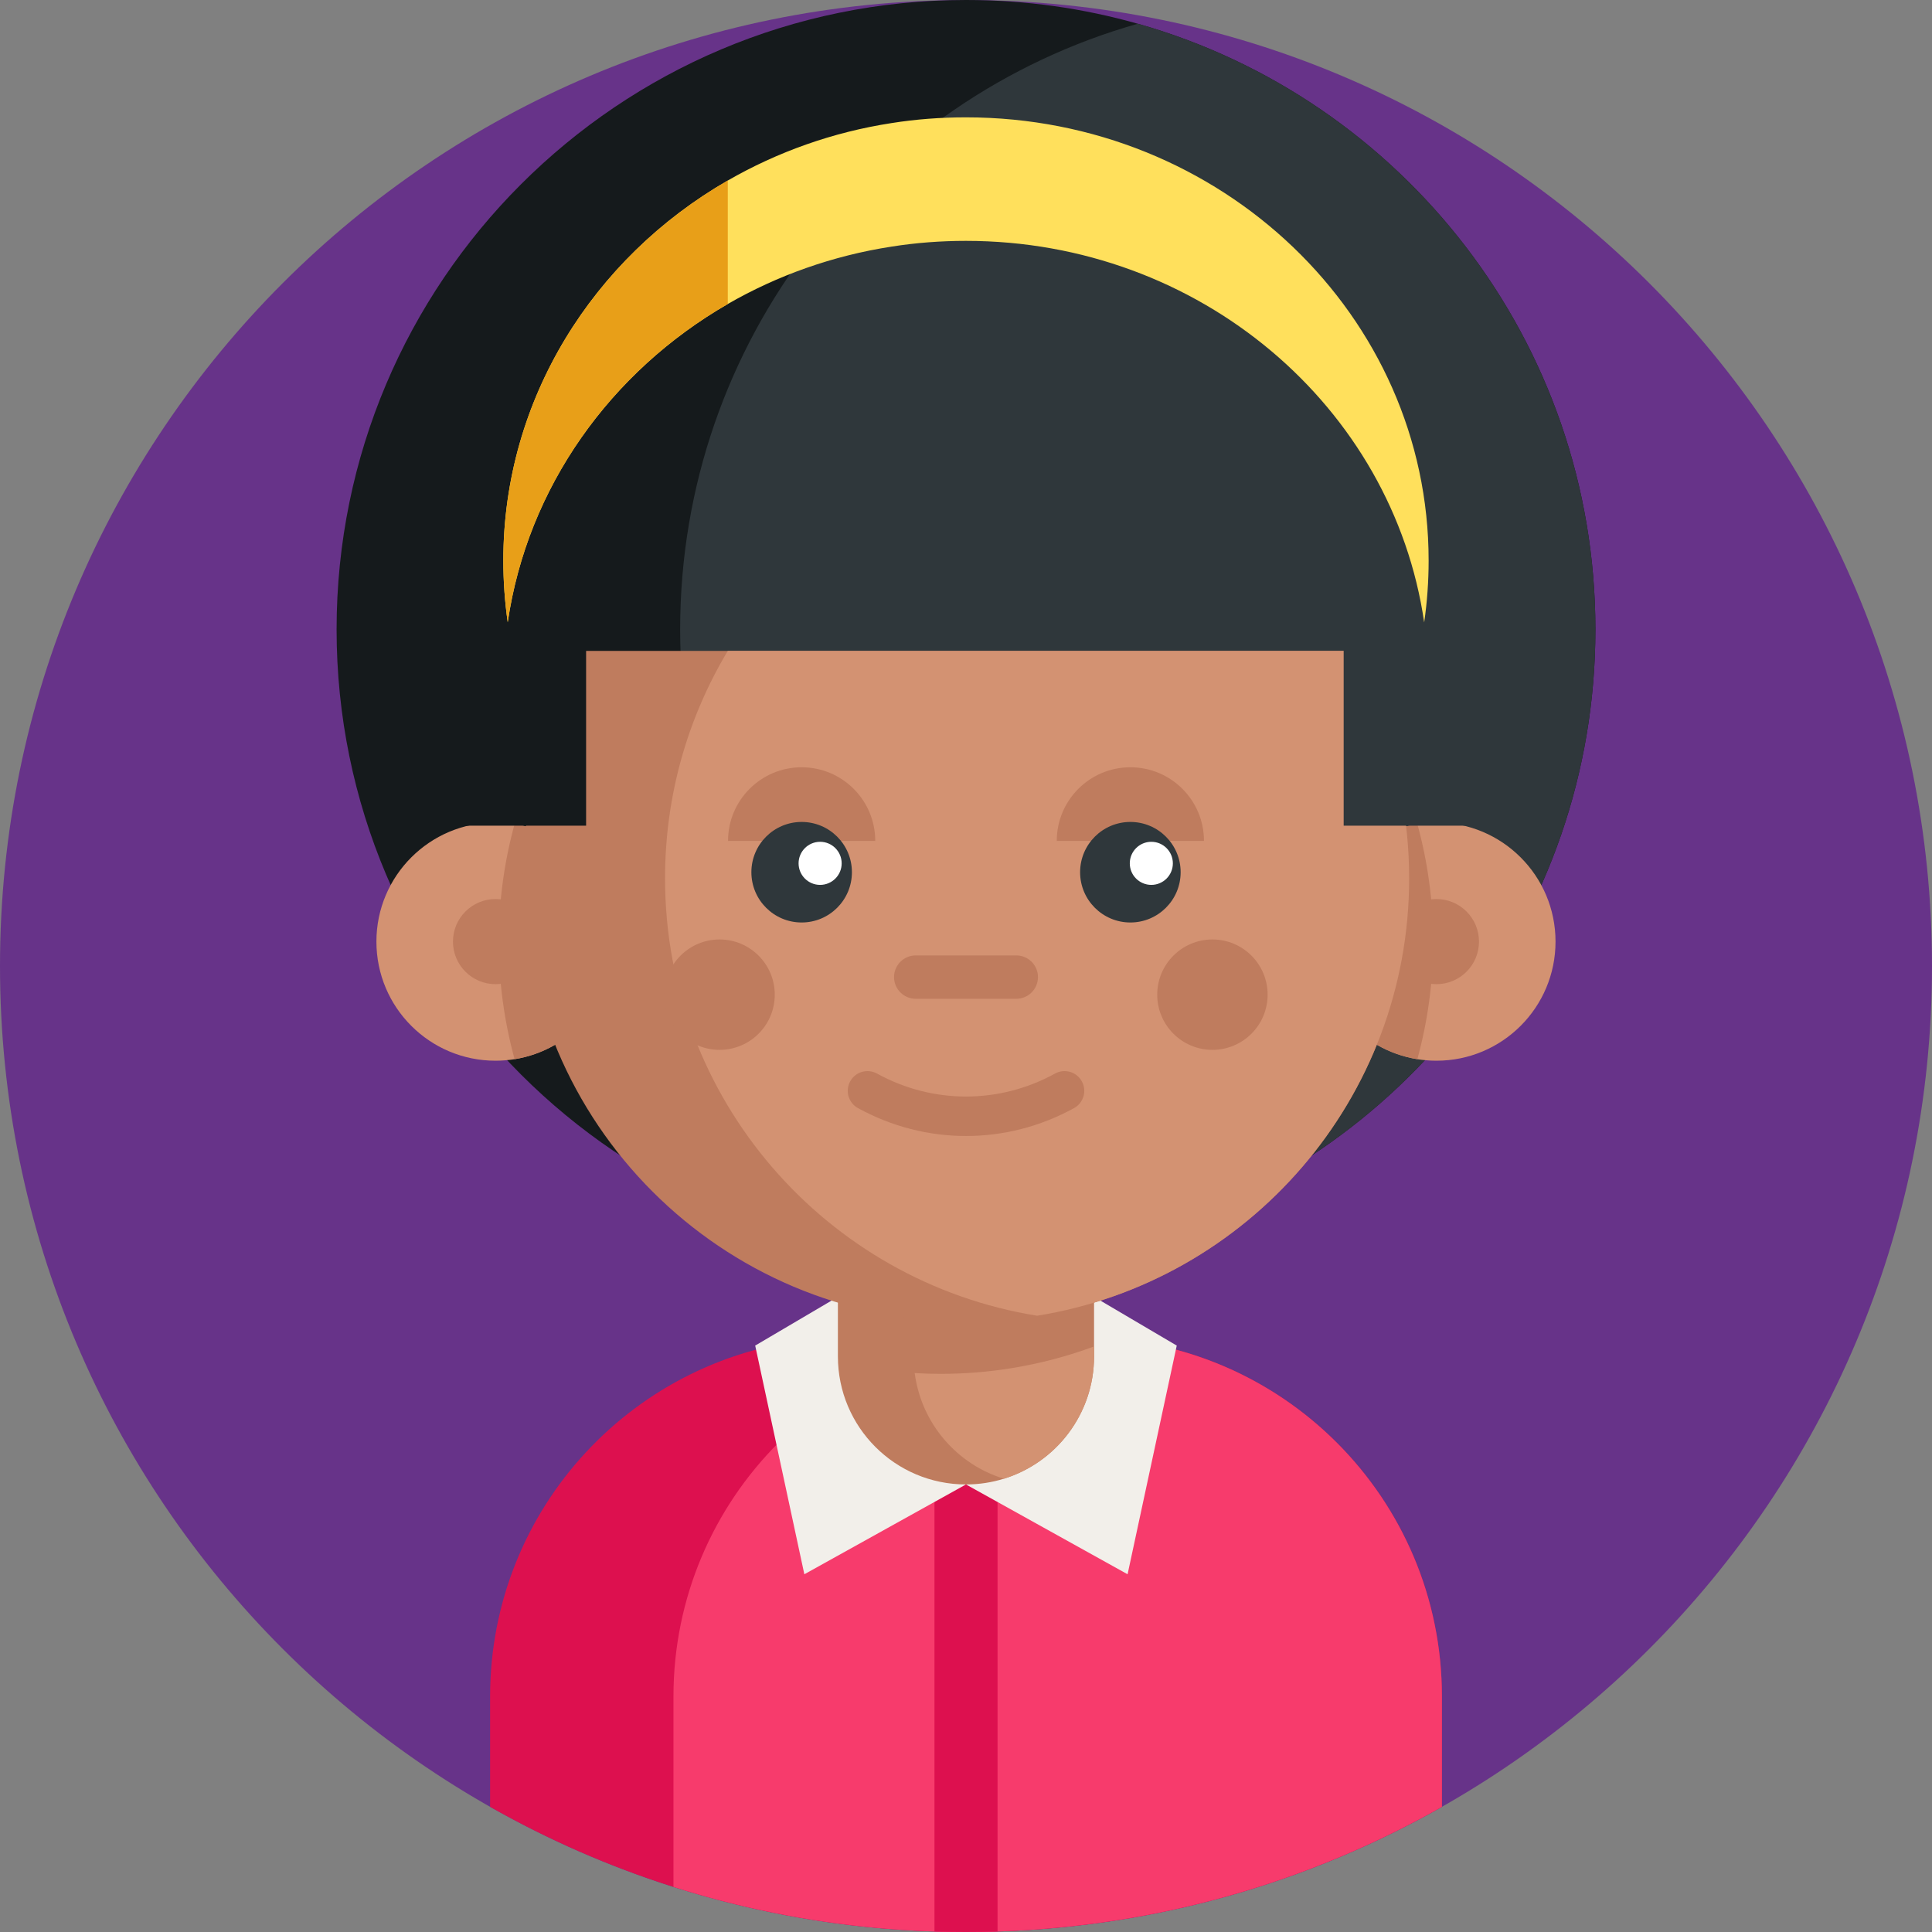 <svg height="512pt" viewBox="0 0 512 512" width="512pt" xmlns="http://www.w3.org/2000/svg"><rect x="0" y="0" width="512" height="512" fill="#808080" stroke="none"/><path d="m512 256c0 141.387-114.617 256-256 256-141.387 0-256-114.613-256-256 0-141.383 114.613-256 256-256 141.383 0 256 114.617 256 256zm0 0" fill="#673389"/><path d="m422.801 166.805c0 76.336-51.281 140.699-121.273 160.508-14.473 4.102-29.742 6.289-45.523 6.289-92.125 0-166.805-74.68-166.805-166.797-.004-92.125 74.676-166.805 166.805-166.805 15.781 0 31.047 2.188 45.523 6.289 69.988 19.812 121.273 84.172 121.273 160.516zm0 0" fill="#151a1c"/><path d="m422.801 166.805c0 76.336-51.281 140.699-121.273 160.508-69.996-19.801-121.281-84.172-121.281-160.508 0-76.344 51.285-140.703 121.281-160.516 69.988 19.812 121.273 84.172 121.273 160.516zm0 0" fill="#2f373b"/><path d="m382.121 449.578v29.246c-34.949 19.832-75.031 31.672-117.758 33.039-2.781.094-5.559.137-8.359.137-2.801 0-5.59-.043-8.359-.137-24.043-.773-47.238-4.859-69.172-11.816-17.031-5.402-33.301-12.551-48.59-21.223v-29.246c0-49.914 38.445-90.867 87.355-94.816 2.57-.207 5.16-.312 7.785-.312h61.949c7.328 0 14.453.816 21.297 2.383 42.297 9.676 73.852 47.531 73.852 92.746zm0 0" fill="#dd104f"/><path d="m382.121 449.578v29.246c-30.773 17.461-65.516 28.723-102.547 32.09-7.762.719-15.629 1.086-23.57 1.086-7.953 0-15.82-.367-23.586-1.078-18.629-1.703-36.684-5.398-53.945-10.875v-50.469c0-52.539 42.598-95.129 95.148-95.129h13.352c52.559 0 95.148 42.59 95.148 95.129zm0 0" fill="#f73b6c"/><path d="m264.363 379.016v132.848c-2.781.094-5.559.137-8.359.137-2.801 0-5.59-.043-8.359-.137v-132.848zm0 0" fill="#dd104f"/><path d="m255.992 393.395-42.832 23.801-13.027-60.602 26.613-15.676" fill="#f2efea"/><path d="m255.992 393.395 42.828 23.801 13.031-60.602-26.613-15.676" fill="#f2efea"/><path d="m162.883 249.535c0 15.715-11.477 28.742-26.508 31.16-1.641.266-3.332.406-5.055.406-17.438 0-31.566-14.129-31.566-31.566s14.129-31.566 31.566-31.566c1.723 0 3.414.141 5.055.406 15.031 2.418 26.508 15.449 26.508 31.16zm0 0" fill="#d39272"/><path d="m162.883 249.535c0 15.715-11.477 28.742-26.508 31.16-2.73-9.926-4.188-20.375-4.188-31.16s1.457-21.23 4.188-31.16c15.031 2.418 26.508 15.449 26.508 31.16zm0 0" fill="#bf7c5e"/><path d="m142.602 249.535c0 6.23-5.051 11.281-11.281 11.281-6.23 0-11.281-5.051-11.281-11.281 0-6.23 5.051-11.281 11.281-11.281 6.23 0 11.281 5.051 11.281 11.281zm0 0" fill="#bf7c5e"/><path d="m349.102 249.535c0 15.715 11.477 28.742 26.508 31.16 1.645.266 3.332.406 5.059.406 17.438 0 31.562-14.129 31.562-31.566s-14.125-31.566-31.562-31.566c-1.727 0-3.414.141-5.059.406-15.031 2.418-26.508 15.449-26.508 31.16zm0 0" fill="#d39272"/><path d="m349.102 249.535c0 15.715 11.477 28.742 26.508 31.16 2.73-9.926 4.191-20.375 4.191-31.16s-1.457-21.23-4.191-31.16c-15.031 2.418-26.508 15.449-26.508 31.16zm0 0" fill="#bf7c5e"/><path d="m391.949 249.535c0 6.23-5.051 11.281-11.281 11.281s-11.281-5.051-11.281-11.281c0-6.23 5.051-11.281 11.281-11.281s11.281 5.051 11.281 11.281zm0 0" fill="#bf7c5e"/><path d="m289.938 317.805v41.652c0 15.25-10.055 28.141-23.906 32.422-3.168.984-6.547 1.516-10.043 1.516-18.742 0-33.938-15.191-33.938-33.938v-41.652zm0 0" fill="#bf7c5e"/><path d="m289.938 356.82v2.637c0 15.25-10.055 28.141-23.906 32.422-12.496-3.84-21.891-14.707-23.625-28 2.266.137 4.547.207 6.836.207 6.422 0 12.719-.508 18.852-1.516 7.555-1.215 14.855-3.16 21.844-5.75zm0 0" fill="#d39272"/><path d="m373.441 232.762c0 58.441-42.695 106.922-98.598 115.922-6.133 1.012-12.426 1.512-18.852 1.512-64.867 0-117.445-52.578-117.445-117.434 0-22.027 6.059-42.645 16.625-60.262h201.645c10.562 17.617 16.625 38.234 16.625 60.262zm0 0" fill="#bf7c5e"/><path d="m373.441 232.762c0 58.441-42.695 106.922-98.598 115.922-55.902-9-98.598-57.48-98.598-115.922 0-22.027 6.062-42.645 16.625-60.262h163.945c8.66 14.453 14.305 30.922 16.047 48.547.379 3.855.578 7.766.578 11.715zm0 0" fill="#d39272"/><path d="m122.875 131.754h32.449v87.059h-32.449zm0 0" fill="#151a1c"/><path d="m356.086 131.754h32.449v87.059h-32.449zm0 0" fill="#2f373b"/><g fill="#bf7c5e"><path d="m335.934 263.598c0 8.078-6.551 14.625-14.629 14.625-8.078 0-14.629-6.547-14.629-14.625 0-8.082 6.551-14.629 14.629-14.629 8.078 0 14.629 6.547 14.629 14.629zm0 0"/><path d="m205.32 263.598c0 8.078-6.547 14.625-14.629 14.625-8.078 0-14.629-6.547-14.629-14.625 0-8.082 6.551-14.629 14.629-14.629 8.082 0 14.629 6.547 14.629 14.629zm0 0"/><path d="m319.066 222.844c0-10.773-8.73-19.508-19.504-19.508s-19.508 8.734-19.508 19.508"/><path d="m231.949 222.844c0-10.773-8.734-19.508-19.508-19.508-10.77 0-19.504 8.734-19.504 19.508"/></g><path d="m225.766 231.148c0 7.355-5.965 13.32-13.32 13.32-7.359 0-13.324-5.965-13.324-13.32 0-7.359 5.965-13.324 13.324-13.324 7.355 0 13.32 5.965 13.32 13.324zm0 0" fill="#2f373b"/><path d="m312.883 231.148c0 7.355-5.965 13.32-13.32 13.32-7.359 0-13.324-5.965-13.324-13.32 0-7.359 5.965-13.324 13.324-13.324 7.355 0 13.32 5.965 13.32 13.324zm0 0" fill="#2f373b"/><path d="m269.324 264.691h-26.645c-3.176 0-5.746-2.574-5.746-5.75 0-3.172 2.57-5.746 5.746-5.746h26.645c3.176 0 5.746 2.574 5.746 5.746 0 3.176-2.57 5.75-5.746 5.75zm0 0" fill="#bf7c5e"/><path d="m256.004 301.051c-9.836 0-19.668-2.465-28.633-7.395-2.531-1.387-3.453-4.566-2.062-7.094s4.566-3.449 7.094-2.062c14.777 8.125 32.422 8.125 47.199 0 2.527-1.387 5.703-.469 7.094 2.062 1.391 2.527.469 5.707-2.062 7.094-8.961 4.93-18.797 7.395-28.629 7.395zm0 0" fill="#bf7c5e"/><path d="m223.051 228.797c0 3.152-2.559 5.707-5.711 5.707s-5.707-2.555-5.707-5.707 2.555-5.711 5.707-5.711 5.711 2.559 5.711 5.711zm0 0" fill="#fff"/><path d="m310.82 228.797c0 3.152-2.555 5.707-5.707 5.707-3.152 0-5.707-2.555-5.707-5.707s2.555-5.711 5.707-5.711c3.152 0 5.707 2.559 5.707 5.711zm0 0" fill="#fff"/><path d="m378.602 148.531c0 5.57-.398 11.055-1.18 16.414-8.289-57.133-59.488-101.113-121.43-101.113-6.707 0-13.281.504-19.676 1.516-15.684 2.414-30.363 7.68-43.445 15.215-31.012 17.879-53.102 48.535-58.316 84.344-.773-5.352-1.168-10.816-1.168-16.375 0-42.746 23.844-80.164 59.484-100.695 13.094-7.543 27.773-12.812 43.445-15.227 6.395-1.012 12.969-1.512 19.676-1.512 67.723 0 122.609 52.578 122.609 117.434zm0 0" fill="#ffe05c"/><path d="m192.871 47.836v32.727c-31.012 17.879-53.102 48.535-58.316 84.344-.773-5.352-1.168-10.816-1.168-16.375 0-42.746 23.844-80.164 59.484-100.695zm0 0" fill="#e89f18"/></svg>